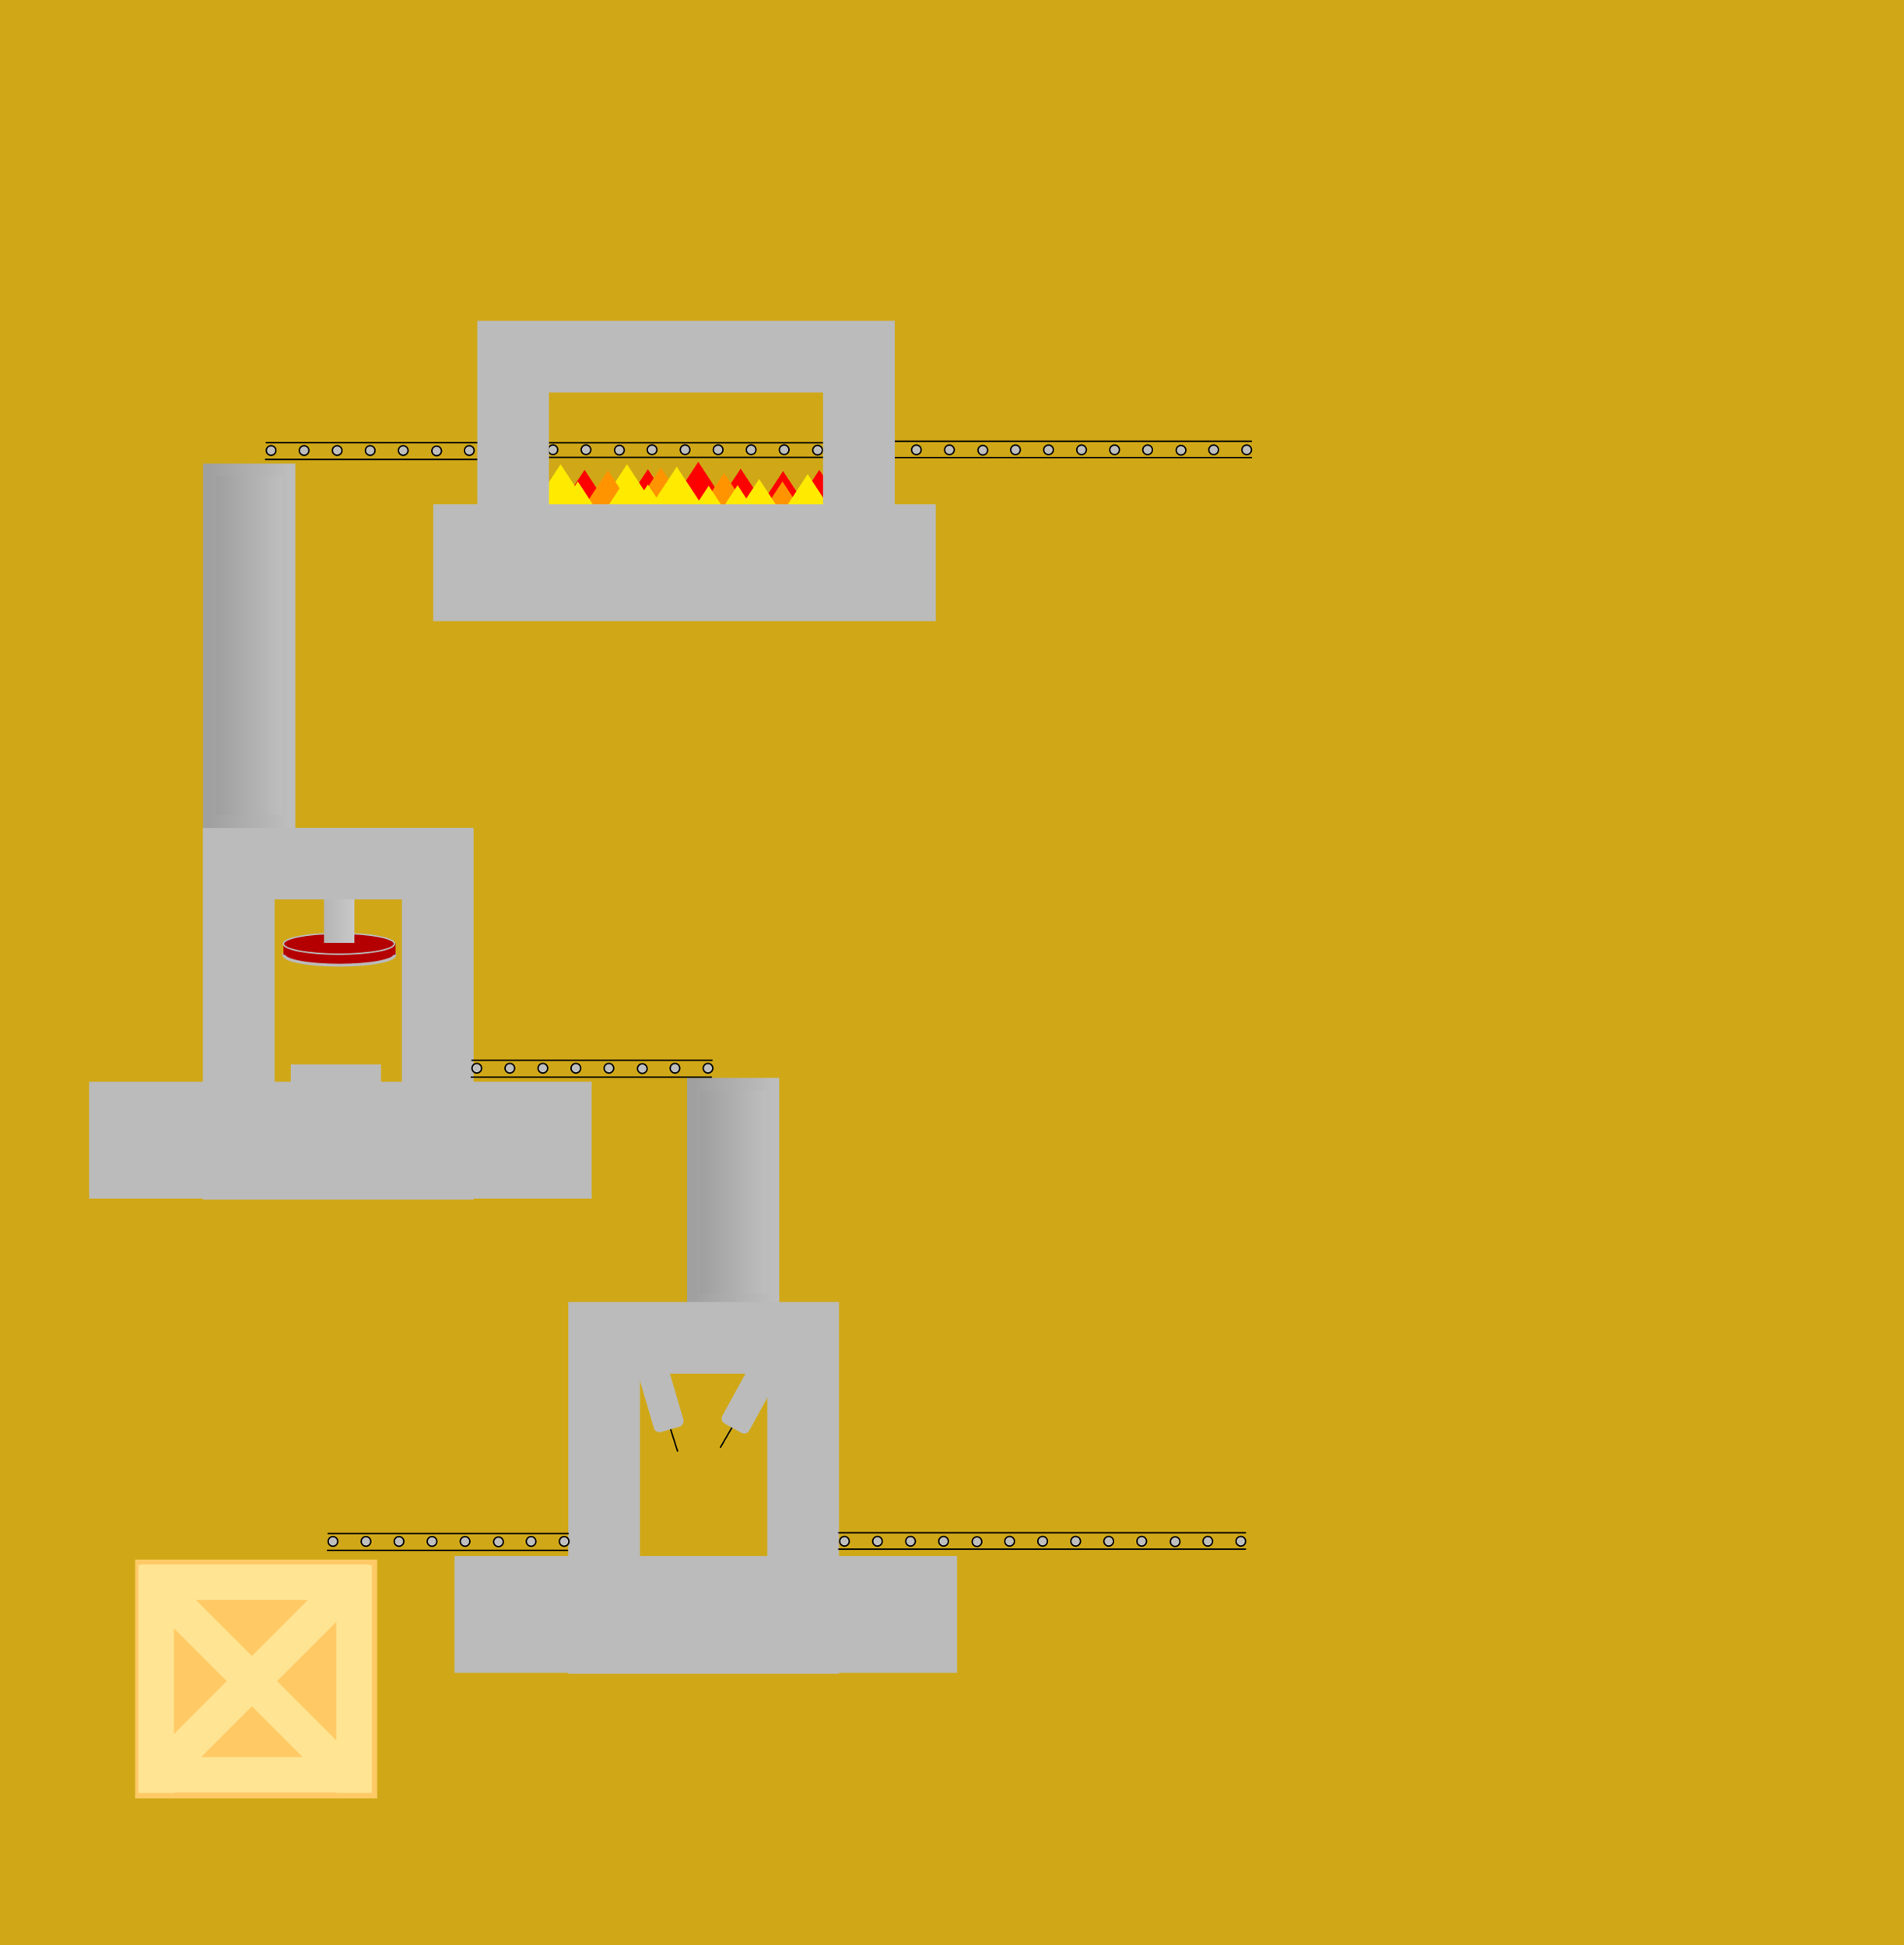 <svg version="1.1" xmlns="http://www.w3.org/2000/svg" xmlns:xlink="http://www.w3.org/1999/xlink" width="663.951" height="678.36" viewBox="0,0,663.951,678.36"><defs><linearGradient x1="241.969" y1="396.593" x2="269.629" y2="396.593" gradientUnits="userSpaceOnUse" id="color-1"><stop offset="0" stop-color="#9c9c9c"/><stop offset="1" stop-color="#c1c1c1"/></linearGradient><linearGradient x1="241.969" y1="396.593" x2="269.629" y2="396.593" gradientUnits="userSpaceOnUse" id="color-2"><stop offset="0" stop-color="#a0a0a0"/><stop offset="1" stop-color="#bdbdbd"/></linearGradient><linearGradient x1="113.114" y1="299.301" x2="123.719" y2="299.301" gradientUnits="userSpaceOnUse" id="color-3"><stop offset="0" stop-color="#b5b5b5"/><stop offset="1" stop-color="#c8c8c8"/></linearGradient><linearGradient x1="73.193" y1="206.016" x2="100.853" y2="206.016" gradientUnits="userSpaceOnUse" id="color-4"><stop offset="0" stop-color="#9c9c9c"/><stop offset="1" stop-color="#c1c1c1"/></linearGradient><linearGradient x1="73.193" y1="206.016" x2="100.853" y2="206.016" gradientUnits="userSpaceOnUse" id="color-5"><stop offset="0" stop-color="#a0a0a0"/><stop offset="1" stop-color="#bdbdbd"/></linearGradient></defs><g transform="translate(-0.132,19.18)"><g stroke-miterlimit="10"><path d="M0.132,659.18v-678.36h663.951v678.36z" fill="#d0a817" stroke="none" stroke-width="0" stroke-linecap="butt"/><path d="M241.969,434.216v-75.246h27.661v75.246z" fill="url(#color-1)" stroke="url(#color-2)" stroke-width="4.5" stroke-linecap="butt"/><g stroke="#000000" stroke-width="0.5"><path d="M92.991,137.93c0,-0.924 0.749,-1.673 1.673,-1.673c0.924,0 1.673,0.749 1.673,1.673c0,0.924 -0.749,1.673 -1.673,1.673c-0.924,0 -1.673,-0.749 -1.673,-1.673z" fill="#bfbfbf" stroke-linecap="butt"/><path d="M104.51,137.93c0,-0.924 0.749,-1.673 1.673,-1.673c0.924,0 1.673,0.749 1.673,1.673c0,0.924 -0.749,1.673 -1.673,1.673c-0.924,0 -1.673,-0.749 -1.673,-1.673z" fill="#bfbfbf" stroke-linecap="butt"/><path d="M116.029,137.93c0,-0.924 0.749,-1.673 1.673,-1.673c0.924,0 1.673,0.749 1.673,1.673c0,0.924 -0.749,1.673 -1.673,1.673c-0.924,0 -1.673,-0.749 -1.673,-1.673z" fill="#bfbfbf" stroke-linecap="butt"/><path d="M127.548,137.93c0,-0.924 0.749,-1.673 1.673,-1.673c0.924,0 1.673,0.749 1.673,1.673c0,0.924 -0.749,1.673 -1.673,1.673c-0.924,0 -1.673,-0.749 -1.673,-1.673z" fill="#bfbfbf" stroke-linecap="butt"/><path d="M139.067,137.93c0,-0.924 0.749,-1.673 1.673,-1.673c0.924,0 1.673,0.749 1.673,1.673c0,0.924 -0.749,1.673 -1.673,1.673c-0.924,0 -1.673,-0.749 -1.673,-1.673z" fill="#bfbfbf" stroke-linecap="butt"/><path d="M150.719,138.064c0,-0.924 0.749,-1.673 1.673,-1.673c0.924,0 1.673,0.749 1.673,1.673c0,0.924 -0.749,1.673 -1.673,1.673c-0.924,0 -1.673,-0.749 -1.673,-1.673z" fill="#bfbfbf" stroke-linecap="butt"/><path d="M162.104,137.93c0,-0.924 0.749,-1.673 1.673,-1.673c0.924,0 1.673,0.749 1.673,1.673c0,0.924 -0.749,1.673 -1.673,1.673c-0.924,0 -1.673,-0.749 -1.673,-1.673z" fill="#bfbfbf" stroke-linecap="butt"/><path d="M173.623,137.93c0,-0.924 0.749,-1.673 1.673,-1.673c0.924,0 1.673,0.749 1.673,1.673c0,0.924 -0.749,1.673 -1.673,1.673c-0.924,0 -1.673,-0.749 -1.673,-1.673z" fill="#bfbfbf" stroke-linecap="butt"/><path d="M176.461,141.03h-83.724" fill="none" stroke-linecap="round"/><path d="M176.696,135.17h-83.724" fill="none" stroke-linecap="round"/></g><g stroke-linecap="butt"><path d="M137.806,313.799c0,2.004 -8.663,3.628 -19.349,3.628c-10.686,0 -19.349,-1.624 -19.349,-3.628c0,-2.004 8.663,-3.628 19.349,-3.628c10.686,0 19.349,1.624 19.349,3.628z" fill="#b40000" stroke="#bbbbbb" stroke-width="1"/><path d="M98.994,313.787v-3.992h39.076v3.992z" fill="#b40000" stroke="none" stroke-width="0"/><path d="M137.685,309.953c0,2.004 -8.663,3.628 -19.349,3.628c-10.686,0 -19.349,-1.624 -19.349,-3.628c0,-2.004 8.663,-3.628 19.349,-3.628c10.686,0 19.349,1.624 19.349,3.628z" fill="#b40000" stroke="#bbbbbb" stroke-width="0.5"/><path d="M113.114,309.648v-20.693h10.605v20.693z" fill="url(#color-3)" stroke="none" stroke-width="0"/><path d="M31.206,398.804v-40.729h175.241v40.729z" fill="#bbbbbb" stroke="none" stroke-width="0"/><path d="M83.38,386.647v-104.651h69.392v104.651z" fill="none" stroke="#bbbbbb" stroke-width="25"/><path d="M101.535,359.033v-7.017h31.469v7.017z" fill="#bbbbbb" stroke="none" stroke-width="0"/></g><g><path d="M264.258,463.345l-12.869,22.155" fill="none" stroke="#000000" stroke-width="0.5" stroke-linecap="round"/><path d="M236.392,486.853l-7.715,-24.432" fill="none" stroke="#000000" stroke-width="0.5" stroke-linecap="round"/><path d="M158.631,564.182v-40.729h175.241v40.729z" fill="#bbbbbb" stroke="none" stroke-width="0" stroke-linecap="butt"/><path d="M210.805,552.025v-104.651h69.392v104.651z" fill="none" stroke="#bbbbbb" stroke-width="25" stroke-linecap="butt"/><path d="M252.817,477.282c-0.969,-0.53 -1.324,-1.746 -0.794,-2.715l15.061,-27.509c0.53,-0.969 1.746,-1.324 2.715,-0.794l5.891,3.225c0.969,0.53 1.324,1.746 0.794,2.715l-15.061,27.509c-0.53,0.969 -1.746,1.324 -2.715,0.794z" fill="#bbbbbb" stroke="none" stroke-width="0" stroke-linecap="butt"/><path d="M227.151,444.401c1.06,-0.31 2.171,0.298 2.481,1.358l8.802,30.102c0.31,1.06 -0.298,2.171 -1.358,2.481l-6.446,1.885c-1.06,0.31 -2.171,-0.298 -2.481,-1.358l-8.802,-30.102c-0.31,-1.06 0.298,-2.171 1.358,-2.481z" fill="#bbbbbb" stroke="none" stroke-width="0" stroke-linecap="butt"/></g><g stroke="none" stroke-width="0" stroke-linecap="butt"><path d="M47.262,607.977v-83.271h84.396v83.271z" fill="#ffca66"/><path d="M48.387,606.102v-79.52h12.378v79.52z" fill="#ffe493"/><path d="M117.405,606.102v-79.52h12.378v79.52z" fill="#ffe493"/><path d="M49.325,526.395h79.52v12.378h-79.52z" fill="#ffe493"/><path d="M49.325,593.536h79.52v12.378h-79.52z" fill="#ffe493"/><path d="M64.222,534.601l56.229,56.229l-8.753,8.753l-56.229,-56.229z" fill="#ffe493"/><path d="M121.201,542.604l-56.229,56.229l-8.753,-8.753l56.229,-56.229z" fill="#ffe493"/></g><g stroke="#000000" stroke-width="0.5"><path d="M294.651,134.71h141.858" fill="none" stroke-linecap="round"/><path d="M294.976,137.696c0,-0.924 0.749,-1.673 1.673,-1.673c0.924,0 1.673,0.749 1.673,1.673c0,0.924 -0.749,1.673 -1.673,1.673c-0.924,0 -1.673,-0.749 -1.673,-1.673z" fill="#bfbfbf" stroke-linecap="butt"/><path d="M306.494,137.696c0,-0.924 0.749,-1.673 1.673,-1.673c0.924,0 1.673,0.749 1.673,1.673c0,0.924 -0.749,1.673 -1.673,1.673c-0.924,0 -1.673,-0.749 -1.673,-1.673z" fill="#bfbfbf" stroke-linecap="butt"/><path d="M318.013,137.696c0,-0.924 0.749,-1.673 1.673,-1.673c0.924,0 1.673,0.749 1.673,1.673c0,0.924 -0.749,1.673 -1.673,1.673c-0.924,0 -1.673,-0.749 -1.673,-1.673z" fill="#bfbfbf" stroke-linecap="butt"/><path d="M329.532,137.696c0,-0.924 0.749,-1.673 1.673,-1.673c0.924,0 1.673,0.749 1.673,1.673c0,0.924 -0.749,1.673 -1.673,1.673c-0.924,0 -1.673,-0.749 -1.673,-1.673z" fill="#bfbfbf" stroke-linecap="butt"/><path d="M341.185,137.83c0,-0.924 0.749,-1.673 1.673,-1.673c0.924,0 1.673,0.749 1.673,1.673c0,0.924 -0.749,1.673 -1.673,1.673c-0.924,0 -1.673,-0.749 -1.673,-1.673z" fill="#bfbfbf" stroke-linecap="butt"/><path d="M352.57,137.696c0,-0.924 0.749,-1.673 1.673,-1.673c0.924,0 1.673,0.749 1.673,1.673c0,0.924 -0.749,1.673 -1.673,1.673c-0.924,0 -1.673,-0.749 -1.673,-1.673z" fill="#bfbfbf" stroke-linecap="butt"/><path d="M364.089,137.696c0,-0.924 0.749,-1.673 1.673,-1.673c0.924,0 1.673,0.749 1.673,1.673c0,0.924 -0.749,1.673 -1.673,1.673c-0.924,0 -1.673,-0.749 -1.673,-1.673z" fill="#bfbfbf" stroke-linecap="butt"/><path d="M375.608,137.696c0,-0.924 0.749,-1.673 1.673,-1.673c0.924,0 1.673,0.749 1.673,1.673c0,0.924 -0.749,1.673 -1.673,1.673c-0.924,0 -1.673,-0.749 -1.673,-1.673z" fill="#bfbfbf" stroke-linecap="butt"/><path d="M387.127,137.696c0,-0.924 0.749,-1.673 1.673,-1.673c0.924,0 1.673,0.749 1.673,1.673c0,0.924 -0.749,1.673 -1.673,1.673c-0.924,0 -1.673,-0.749 -1.673,-1.673z" fill="#bfbfbf" stroke-linecap="butt"/><path d="M398.646,137.696c0,-0.924 0.749,-1.673 1.673,-1.673c0.924,0 1.673,0.749 1.673,1.673c0,0.924 -0.749,1.673 -1.673,1.673c-0.924,0 -1.673,-0.749 -1.673,-1.673z" fill="#bfbfbf" stroke-linecap="butt"/><path d="M410.298,137.83c0,-0.924 0.749,-1.673 1.673,-1.673c0.924,0 1.673,0.749 1.673,1.673c0,0.924 -0.749,1.673 -1.673,1.673c-0.924,0 -1.673,-0.749 -1.673,-1.673z" fill="#bfbfbf" stroke-linecap="butt"/><path d="M421.683,137.696c0,-0.924 0.749,-1.673 1.673,-1.673c0.924,0 1.673,0.749 1.673,1.673c0,0.924 -0.749,1.673 -1.673,1.673c-0.924,0 -1.673,-0.749 -1.673,-1.673z" fill="#bfbfbf" stroke-linecap="butt"/><path d="M433.202,137.696c0,-0.924 0.749,-1.673 1.673,-1.673c0.924,0 1.673,0.749 1.673,1.673c0,0.924 -0.749,1.673 -1.673,1.673c-0.924,0 -1.673,-0.749 -1.673,-1.673z" fill="#bfbfbf" stroke-linecap="butt"/><path d="M436.509,140.434h-141.858" fill="none" stroke-linecap="round"/></g><g><path d="M215.297,160.82l10.755,-16.371l10.755,16.371z" fill="#ff0000" stroke="#bbbbbb" stroke-width="0" stroke-linecap="butt"/><path d="M219.798,160.177l10.755,-16.371l10.755,16.371z" fill="#ff9400" stroke="#bbbbbb" stroke-width="0" stroke-linecap="butt"/><path d="M262.447,161.463l10.755,-16.371l10.755,16.371z" fill="#ff0000" stroke="#bbbbbb" stroke-width="0" stroke-linecap="butt"/><path d="M193.223,161.035l10.755,-16.371l10.755,16.371z" fill="#ff0000" stroke="#bbbbbb" stroke-width="0" stroke-linecap="butt"/><path d="M208.011,159.106l10.755,-16.371l10.755,16.371z" fill="#ffea00" stroke="#bbbbbb" stroke-width="0" stroke-linecap="butt"/><path d="M232.871,158.249l10.755,-16.371l10.755,16.371z" fill="#ff0000" stroke="#bbbbbb" stroke-width="0" stroke-linecap="butt"/><path d="M247.659,160.606l10.755,-16.371l10.755,16.371z" fill="#ff0000" stroke="#bbbbbb" stroke-width="0" stroke-linecap="butt"/><path d="M262.233,165.107l10.755,-16.371l10.755,16.371z" fill="#ff9400" stroke="#bbbbbb" stroke-width="0" stroke-linecap="butt"/><path d="M254.089,164.249l10.755,-16.371l10.755,16.371z" fill="#ffea00" stroke="#bbbbbb" stroke-width="0" stroke-linecap="butt"/><path d="M275.092,161.035l10.755,-16.371l10.755,16.371z" fill="#ff0000" stroke="#bbbbbb" stroke-width="0" stroke-linecap="butt"/><path d="M184.864,159.106l10.755,-16.371l10.755,16.371z" fill="#ffea00" stroke="#bbbbbb" stroke-width="0" stroke-linecap="butt"/><path d="M201.367,161.249l10.755,-16.371l10.755,16.371z" fill="#ff9400" stroke="#bbbbbb" stroke-width="0" stroke-linecap="butt"/><path d="M225.37,159.963l10.755,-16.371l10.755,16.371z" fill="#ffea00" stroke="#bbbbbb" stroke-width="0" stroke-linecap="butt"/><path d="M241.873,162.106l10.755,-16.371l10.755,16.371z" fill="#ff9400" stroke="#bbbbbb" stroke-width="0" stroke-linecap="butt"/><path d="M271.02,162.535l10.755,-16.371l10.755,16.371z" fill="#ffea00" stroke="#bbbbbb" stroke-width="0" stroke-linecap="butt"/><path d="M246.587,166.393l10.755,-16.371l10.755,16.371z" fill="#ffea00" stroke="#bbbbbb" stroke-width="0" stroke-linecap="butt"/><path d="M236.515,166.607l10.755,-16.371l10.755,16.371z" fill="#ffea00" stroke="#bbbbbb" stroke-width="0" stroke-linecap="butt"/><path d="M215.297,166.178l10.755,-16.371l10.755,16.371z" fill="#ffea00" stroke="#bbbbbb" stroke-width="0" stroke-linecap="butt"/><path d="M206.725,165.535l10.755,-16.371l10.755,16.371z" fill="#ffea00" stroke="#bbbbbb" stroke-width="0" stroke-linecap="butt"/><path d="M190.865,165.107l10.755,-16.371l10.755,16.371z" fill="#ffea00" stroke="#bbbbbb" stroke-width="0" stroke-linecap="butt"/><path d="M151.202,197.422v-40.729h175.241v40.729z" fill="#bbbbbb" stroke="none" stroke-width="0" stroke-linecap="butt"/><g stroke="#000000" stroke-width="0.5"><g fill="none" stroke-linecap="round"><path d="M287.077,135.214h-95.865"/><path d="M287.077,140.337h-95.865"/></g><g fill="#bfbfbf" stroke-linecap="butt"><path d="M168.244,137.67c0,-0.924 0.749,-1.673 1.673,-1.673c0.924,0 1.673,0.749 1.673,1.673c0,0.924 -0.749,1.673 -1.673,1.673c-0.924,0 -1.673,-0.749 -1.673,-1.673z"/><path d="M179.763,137.67c0,-0.924 0.749,-1.673 1.673,-1.673c0.924,0 1.673,0.749 1.673,1.673c0,0.924 -0.749,1.673 -1.673,1.673c-0.924,0 -1.673,-0.749 -1.673,-1.673z"/><path d="M191.282,137.67c0,-0.924 0.749,-1.673 1.673,-1.673c0.924,0 1.673,0.749 1.673,1.673c0,0.924 -0.749,1.673 -1.673,1.673c-0.924,0 -1.673,-0.749 -1.673,-1.673z"/><path d="M202.801,137.67c0,-0.924 0.749,-1.673 1.673,-1.673c0.924,0 1.673,0.749 1.673,1.673c0,0.924 -0.749,1.673 -1.673,1.673c-0.924,0 -1.673,-0.749 -1.673,-1.673z"/><path d="M214.453,137.804c0,-0.924 0.749,-1.673 1.673,-1.673c0.924,0 1.673,0.749 1.673,1.673c0,0.924 -0.749,1.673 -1.673,1.673c-0.924,0 -1.673,-0.749 -1.673,-1.673z"/><path d="M225.838,137.67c0,-0.924 0.749,-1.673 1.673,-1.673c0.924,0 1.673,0.749 1.673,1.673c0,0.924 -0.749,1.673 -1.673,1.673c-0.924,0 -1.673,-0.749 -1.673,-1.673z"/><path d="M237.357,137.67c0,-0.924 0.749,-1.673 1.673,-1.673c0.924,0 1.673,0.749 1.673,1.673c0,0.924 -0.749,1.673 -1.673,1.673c-0.924,0 -1.673,-0.749 -1.673,-1.673z"/><path d="M248.876,137.67c0,-0.924 0.749,-1.673 1.673,-1.673c0.924,0 1.673,0.749 1.673,1.673c0,0.924 -0.749,1.673 -1.673,1.673c-0.924,0 -1.673,-0.749 -1.673,-1.673z"/><path d="M260.395,137.67c0,-0.924 0.749,-1.673 1.673,-1.673c0.924,0 1.673,0.749 1.673,1.673c0,0.924 -0.749,1.673 -1.673,1.673c-0.924,0 -1.673,-0.749 -1.673,-1.673z"/><path d="M271.914,137.67c0,-0.924 0.749,-1.673 1.673,-1.673c0.924,0 1.673,0.749 1.673,1.673c0,0.924 -0.749,1.673 -1.673,1.673c-0.924,0 -1.673,-0.749 -1.673,-1.673z"/><path d="M283.567,137.804c0,-0.924 0.749,-1.673 1.673,-1.673c0.924,0 1.673,0.749 1.673,1.673c0,0.924 -0.749,1.673 -1.673,1.673c-0.924,0 -1.673,-0.749 -1.673,-1.673z"/><path d="M294.952,137.67c0,-0.924 0.749,-1.673 1.673,-1.673c0.924,0 1.673,0.749 1.673,1.673c0,0.924 -0.749,1.673 -1.673,1.673c-0.924,0 -1.673,-0.749 -1.673,-1.673z"/><path d="M306.471,137.67c0,-0.924 0.749,-1.673 1.673,-1.673c0.924,0 1.673,0.749 1.673,1.673c0,0.924 -0.749,1.673 -1.673,1.673c-0.924,0 -1.673,-0.749 -1.673,-1.673z"/></g></g><path d="M179.069,179.162v-73.955h120.579v73.955z" fill="none" stroke="#bbbbbb" stroke-width="25" stroke-linecap="butt"/></g><path d="M73.193,267.315v-122.597h27.661v122.597z" fill="url(#color-4)" stroke="url(#color-5)" stroke-width="4.5" stroke-linecap="butt"/><g stroke="#000000" stroke-width="0.5"><path d="M164.721,353.355c0,-0.924 0.749,-1.673 1.673,-1.673c0.924,0 1.673,0.749 1.673,1.673c0,0.924 -0.749,1.673 -1.673,1.673c-0.924,0 -1.673,-0.749 -1.673,-1.673z" fill="#bfbfbf" stroke-linecap="butt"/><path d="M176.24,353.355c0,-0.924 0.749,-1.673 1.673,-1.673c0.924,0 1.673,0.749 1.673,1.673c0,0.924 -0.749,1.673 -1.673,1.673c-0.924,0 -1.673,-0.749 -1.673,-1.673z" fill="#bfbfbf" stroke-linecap="butt"/><path d="M187.759,353.355c0,-0.924 0.749,-1.673 1.673,-1.673c0.924,0 1.673,0.749 1.673,1.673c0,0.924 -0.749,1.673 -1.673,1.673c-0.924,0 -1.673,-0.749 -1.673,-1.673z" fill="#bfbfbf" stroke-linecap="butt"/><path d="M199.278,353.355c0,-0.924 0.749,-1.673 1.673,-1.673c0.924,0 1.673,0.749 1.673,1.673c0,0.924 -0.749,1.673 -1.673,1.673c-0.924,0 -1.673,-0.749 -1.673,-1.673z" fill="#bfbfbf" stroke-linecap="butt"/><path d="M210.797,353.355c0,-0.924 0.749,-1.673 1.673,-1.673c0.924,0 1.673,0.749 1.673,1.673c0,0.924 -0.749,1.673 -1.673,1.673c-0.924,0 -1.673,-0.749 -1.673,-1.673z" fill="#bfbfbf" stroke-linecap="butt"/><path d="M222.449,353.489c0,-0.924 0.749,-1.673 1.673,-1.673c0.924,0 1.673,0.749 1.673,1.673c0,0.924 -0.749,1.673 -1.673,1.673c-0.924,0 -1.673,-0.749 -1.673,-1.673z" fill="#bfbfbf" stroke-linecap="butt"/><path d="M233.834,353.355c0,-0.924 0.749,-1.673 1.673,-1.673c0.924,0 1.673,0.749 1.673,1.673c0,0.924 -0.749,1.673 -1.673,1.673c-0.924,0 -1.673,-0.749 -1.673,-1.673z" fill="#bfbfbf" stroke-linecap="butt"/><path d="M245.353,353.355c0,-0.924 0.749,-1.673 1.673,-1.673c0.924,0 1.673,0.749 1.673,1.673c0,0.924 -0.749,1.673 -1.673,1.673c-0.924,0 -1.673,-0.749 -1.673,-1.673z" fill="#bfbfbf" stroke-linecap="butt"/><path d="M248.191,356.454h-83.724" fill="none" stroke-linecap="round"/><path d="M248.426,350.594h-83.724" fill="none" stroke-linecap="round"/></g><g stroke="#000000" stroke-width="0.5"><path d="M114.557,518.38c0,-0.924 0.749,-1.673 1.673,-1.673c0.924,0 1.673,0.749 1.673,1.673c0,0.924 -0.749,1.673 -1.673,1.673c-0.924,0 -1.673,-0.749 -1.673,-1.673z" fill="#bfbfbf" stroke-linecap="butt"/><path d="M126.076,518.38c0,-0.924 0.749,-1.673 1.673,-1.673c0.924,0 1.673,0.749 1.673,1.673c0,0.924 -0.749,1.673 -1.673,1.673c-0.924,0 -1.673,-0.749 -1.673,-1.673z" fill="#bfbfbf" stroke-linecap="butt"/><path d="M137.595,518.38c0,-0.924 0.749,-1.673 1.673,-1.673c0.924,0 1.673,0.749 1.673,1.673c0,0.924 -0.749,1.673 -1.673,1.673c-0.924,0 -1.673,-0.749 -1.673,-1.673z" fill="#bfbfbf" stroke-linecap="butt"/><path d="M149.114,518.38c0,-0.924 0.749,-1.673 1.673,-1.673c0.924,0 1.673,0.749 1.673,1.673c0,0.924 -0.749,1.673 -1.673,1.673c-0.924,0 -1.673,-0.749 -1.673,-1.673z" fill="#bfbfbf" stroke-linecap="butt"/><path d="M160.633,518.38c0,-0.924 0.749,-1.673 1.673,-1.673c0.924,0 1.673,0.749 1.673,1.673c0,0.924 -0.749,1.673 -1.673,1.673c-0.924,0 -1.673,-0.749 -1.673,-1.673z" fill="#bfbfbf" stroke-linecap="butt"/><path d="M172.285,518.514c0,-0.924 0.749,-1.673 1.673,-1.673c0.924,0 1.673,0.749 1.673,1.673c0,0.924 -0.749,1.673 -1.673,1.673c-0.924,0 -1.673,-0.749 -1.673,-1.673z" fill="#bfbfbf" stroke-linecap="butt"/><path d="M183.67,518.38c0,-0.924 0.749,-1.673 1.673,-1.673c0.924,0 1.673,0.749 1.673,1.673c0,0.924 -0.749,1.673 -1.673,1.673c-0.924,0 -1.673,-0.749 -1.673,-1.673z" fill="#bfbfbf" stroke-linecap="butt"/><path d="M195.189,518.38c0,-0.924 0.749,-1.673 1.673,-1.673c0.924,0 1.673,0.749 1.673,1.673c0,0.924 -0.749,1.673 -1.673,1.673c-0.924,0 -1.673,-0.749 -1.673,-1.673z" fill="#bfbfbf" stroke-linecap="butt"/><path d="M198.027,521.48h-83.724" fill="none" stroke-linecap="round"/><path d="M198.262,515.62h-83.724" fill="none" stroke-linecap="round"/></g><g stroke="#000000" stroke-width="0.5"><path d="M292.604,515.337h141.858" fill="none" stroke-linecap="round"/><path d="M292.929,518.323c0,-0.924 0.749,-1.673 1.673,-1.673c0.924,0 1.673,0.749 1.673,1.673c0,0.924 -0.749,1.673 -1.673,1.673c-0.924,0 -1.673,-0.749 -1.673,-1.673z" fill="#bfbfbf" stroke-linecap="butt"/><path d="M304.448,518.323c0,-0.924 0.749,-1.673 1.673,-1.673c0.924,0 1.673,0.749 1.673,1.673c0,0.924 -0.749,1.673 -1.673,1.673c-0.924,0 -1.673,-0.749 -1.673,-1.673z" fill="#bfbfbf" stroke-linecap="butt"/><path d="M315.967,518.323c0,-0.924 0.749,-1.673 1.673,-1.673c0.924,0 1.673,0.749 1.673,1.673c0,0.924 -0.749,1.673 -1.673,1.673c-0.924,0 -1.673,-0.749 -1.673,-1.673z" fill="#bfbfbf" stroke-linecap="butt"/><path d="M327.486,518.323c0,-0.924 0.749,-1.673 1.673,-1.673c0.924,0 1.673,0.749 1.673,1.673c0,0.924 -0.749,1.673 -1.673,1.673c-0.924,0 -1.673,-0.749 -1.673,-1.673z" fill="#bfbfbf" stroke-linecap="butt"/><path d="M339.139,518.457c0,-0.924 0.749,-1.673 1.673,-1.673c0.924,0 1.673,0.749 1.673,1.673c0,0.924 -0.749,1.673 -1.673,1.673c-0.924,0 -1.673,-0.749 -1.673,-1.673z" fill="#bfbfbf" stroke-linecap="butt"/><path d="M350.524,518.323c0,-0.924 0.749,-1.673 1.673,-1.673c0.924,0 1.673,0.749 1.673,1.673c0,0.924 -0.749,1.673 -1.673,1.673c-0.924,0 -1.673,-0.749 -1.673,-1.673z" fill="#bfbfbf" stroke-linecap="butt"/><path d="M362.042,518.323c0,-0.924 0.749,-1.673 1.673,-1.673c0.924,0 1.673,0.749 1.673,1.673c0,0.924 -0.749,1.673 -1.673,1.673c-0.924,0 -1.673,-0.749 -1.673,-1.673z" fill="#bfbfbf" stroke-linecap="butt"/><path d="M373.561,518.323c0,-0.924 0.749,-1.673 1.673,-1.673c0.924,0 1.673,0.749 1.673,1.673c0,0.924 -0.749,1.673 -1.673,1.673c-0.924,0 -1.673,-0.749 -1.673,-1.673z" fill="#bfbfbf" stroke-linecap="butt"/><path d="M385.08,518.323c0,-0.924 0.749,-1.673 1.673,-1.673c0.924,0 1.673,0.749 1.673,1.673c0,0.924 -0.749,1.673 -1.673,1.673c-0.924,0 -1.673,-0.749 -1.673,-1.673z" fill="#bfbfbf" stroke-linecap="butt"/><path d="M396.599,518.323c0,-0.924 0.749,-1.673 1.673,-1.673c0.924,0 1.673,0.749 1.673,1.673c0,0.924 -0.749,1.673 -1.673,1.673c-0.924,0 -1.673,-0.749 -1.673,-1.673z" fill="#bfbfbf" stroke-linecap="butt"/><path d="M408.252,518.457c0,-0.924 0.749,-1.673 1.673,-1.673c0.924,0 1.673,0.749 1.673,1.673c0,0.924 -0.749,1.673 -1.673,1.673c-0.924,0 -1.673,-0.749 -1.673,-1.673z" fill="#bfbfbf" stroke-linecap="butt"/><path d="M419.637,518.323c0,-0.924 0.749,-1.673 1.673,-1.673c0.924,0 1.673,0.749 1.673,1.673c0,0.924 -0.749,1.673 -1.673,1.673c-0.924,0 -1.673,-0.749 -1.673,-1.673z" fill="#bfbfbf" stroke-linecap="butt"/><path d="M431.156,518.323c0,-0.924 0.749,-1.673 1.673,-1.673c0.924,0 1.673,0.749 1.673,1.673c0,0.924 -0.749,1.673 -1.673,1.673c-0.924,0 -1.673,-0.749 -1.673,-1.673z" fill="#bfbfbf" stroke-linecap="butt"/><path d="M434.463,521.062h-141.858" fill="none" stroke-linecap="round"/></g></g></g></svg>